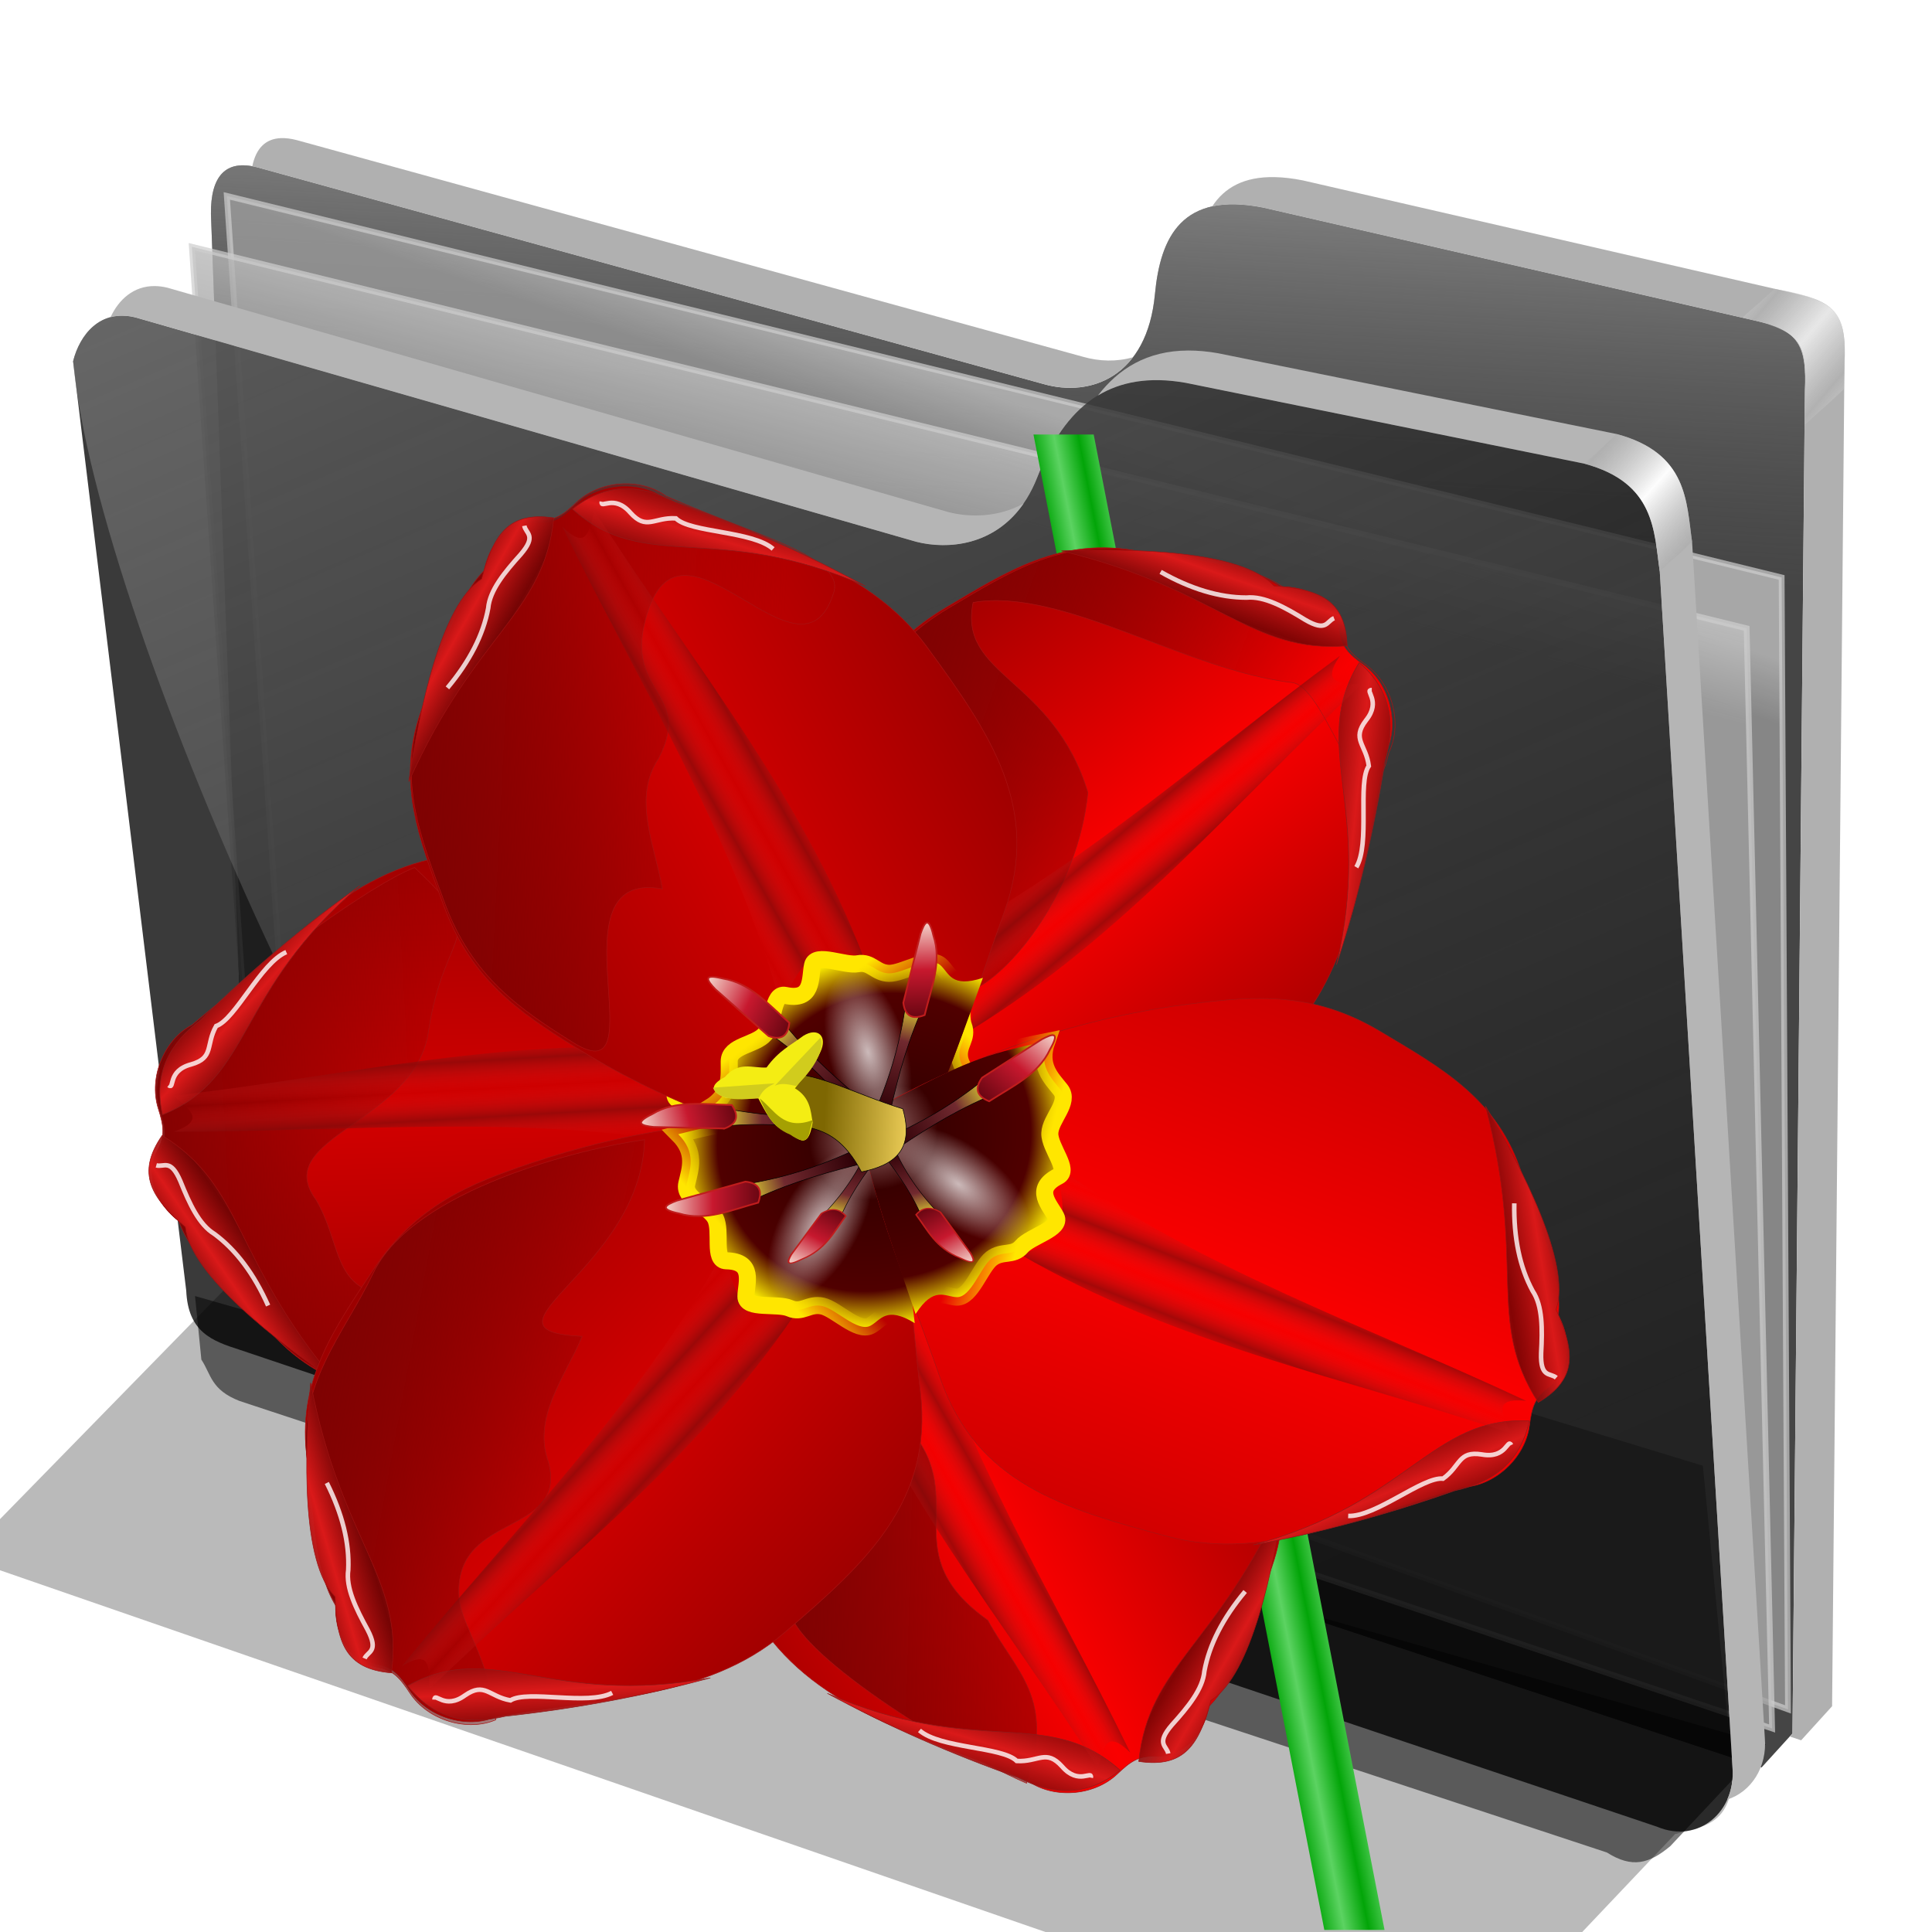 <?xml version="1.0" encoding="UTF-8" standalone="no"?>
<!-- Created with Inkscape (http://www.inkscape.org/) -->

<svg
   xmlns:dc="http://purl.org/dc/elements/1.1/"
   xmlns:cc="http://creativecommons.org/ns#"
   xmlns:rdf="http://www.w3.org/1999/02/22-rdf-syntax-ns#"
   xmlns:svg="http://www.w3.org/2000/svg"
   xmlns="http://www.w3.org/2000/svg"
   xmlns:xlink="http://www.w3.org/1999/xlink"
   xmlns:sodipodi="http://sodipodi.sourceforge.net/DTD/sodipodi-0.dtd"
   xmlns:inkscape="http://www.inkscape.org/namespaces/inkscape"
   id="svg2"
   inkscape:version="0.91 r13725"
   width="256"
   height="256"
   sodipodi:docname="folder-hobbies-gardening.svg"
   version="1.1">
  <defs
     id="defs6">
    <linearGradient
       id="linearGradient4421">
      <stop
         id="stop4423"
         stop-color="#02a508"
         stop-opacity="1" />
      <stop
         offset="1"
         id="stop4425"
         stop-color="#5cd362"
         stop-opacity="1" />
    </linearGradient>
    <linearGradient
       id="linearGradient4232">
      <stop
         id="stop4234"
         stop-color="#fa0000"
         stop-opacity="1" />
      <stop
         id="stop4236"
         offset="1"
         stop-color="#8c0000"
         stop-opacity="1" />
    </linearGradient>
    <linearGradient
       id="linearGradient4103">
      <stop
         id="stop4105"
         stop-color="#2e0006"
         stop-opacity="1" />
      <stop
         id="stop4111"
         offset="0.65"
         stop-color="#71292f"
         stop-opacity="1" />
      <stop
         offset="1"
         id="stop4107"
         stop-color="#e5e032"
         stop-opacity="1" />
    </linearGradient>
    <linearGradient
       id="linearGradient4091">
      <stop
         id="stop4093"
         stop-color="#f4d4cb"
         stop-opacity="1" />
      <stop
         id="stop4099"
         offset="0.5"
         stop-color="#c7182e"
         stop-opacity="1" />
      <stop
         offset="1"
         id="stop4095"
         stop-color="#690612"
         stop-opacity="1" />
    </linearGradient>
    <linearGradient
       id="linearGradient4064">
      <stop
         id="stop4066"
         stop-color="#7e6702"
         stop-opacity="1" />
      <stop
         offset="1"
         id="stop4068"
         stop-color="#e8c954"
         stop-opacity="1" />
    </linearGradient>
    <linearGradient
       id="linearGradient3847">
      <stop
         id="stop3849"
         stop-color="#ffffff"
         stop-opacity="0.729" />
      <stop
         offset="1"
         id="stop3851"
         stop-color="#ffffff"
         stop-opacity="0" />
    </linearGradient>
    <linearGradient
       inkscape:collect="always"
       id="linearGradient3837">
      <stop
         id="stop3839"
         stop-color="#7e0202"
         stop-opacity="1" />
      <stop
         offset="1"
         id="stop3841"
         stop-color="#7e0202"
         stop-opacity="0" />
    </linearGradient>
    <linearGradient
       inkscape:collect="always"
       id="linearGradient3827">
      <stop
         id="stop3829"
         stop-color="#ffe600"
         stop-opacity="1" />
      <stop
         offset="1"
         id="stop3831"
         stop-color="#ffe600"
         stop-opacity="0" />
    </linearGradient>
    <linearGradient
       id="linearGradient3813">
      <stop
         id="stop3815"
         stop-color="#a88080"
         stop-opacity="1" />
      <stop
         offset="0.323"
         id="stop3823"
         stop-color="#390000"
         stop-opacity="1" />
      <stop
         offset="0.794"
         id="stop3821"
         stop-color="#500000"
         stop-opacity="1" />
      <stop
         id="stop3817"
         offset="1"
         stop-color="#fff200"
         stop-opacity="1" />
    </linearGradient>
    <linearGradient
       id="linearGradient3803">
      <stop
         id="stop3805"
         stop-color="#d20000"
         stop-opacity="1" />
      <stop
         offset="1"
         id="stop3807"
         stop-color="#8c0000"
         stop-opacity="1" />
    </linearGradient>
    <linearGradient
       id="linearGradient3787">
      <stop
         id="stop3789"
         stop-color="#da1919"
         stop-opacity="1" />
      <stop
         offset="1"
         id="stop3791"
         stop-color="#700505"
         stop-opacity="0.837" />
    </linearGradient>
    <linearGradient
       id="linearGradient3761">
      <stop
         id="stop3763"
         stop-color="#ea1b1b"
         stop-opacity="0" />
      <stop
         offset="1"
         id="stop3765"
         stop-color="#860b0b"
         stop-opacity="0.721" />
    </linearGradient>
    <filter
       inkscape:collect="always"
       id="filter3771"
       color-interpolation-filters="sRGB">
      <feGaussianBlur
         inkscape:collect="always"
         stdDeviation="5.368"
         id="feGaussianBlur3773" />
    </filter>
    <radialGradient
       inkscape:collect="always"
       xlink:href="#linearGradient3847"
       id="radialGradient4024"
       gradientUnits="userSpaceOnUse"
       gradientTransform="matrix(1,0,0,1.556,0,-621.945)"
       cx="1297.02"
       cy="1119.5"
       fx="1297.02"
       fy="1119.5"
       r="58.659" />
    <linearGradient
       inkscape:collect="always"
       xlink:href="#linearGradient4064"
       id="linearGradient4087"
       gradientUnits="userSpaceOnUse"
       x1="-711.82"
       y1="1333.81"
       x2="-568.08"
       y2="1342.28" />
    <linearGradient
       inkscape:collect="always"
       xlink:href="#linearGradient4103"
       id="linearGradient4204"
       gradientUnits="userSpaceOnUse"
       x1="-669.94"
       y1="1433.8"
       x2="-862.6"
       y2="1491.5" />
    <linearGradient
       inkscape:collect="always"
       xlink:href="#linearGradient4091"
       id="linearGradient4206"
       gradientUnits="userSpaceOnUse"
       x1="-1003.34"
       y1="1502.25"
       x2="-836.83"
       y2="1502.25" />
    <linearGradient
       inkscape:collect="always"
       xlink:href="#linearGradient3803"
       id="linearGradient4327"
       gradientUnits="userSpaceOnUse"
       spreadMethod="reflect"
       x1="1087.78"
       y1="737.14"
       x2="1660.37"
       y2="434.06" />
    <linearGradient
       inkscape:collect="always"
       xlink:href="#linearGradient3837"
       id="linearGradient4329"
       gradientUnits="userSpaceOnUse"
       gradientTransform="translate(1.629,-4.888)"
       x1="836.56"
       y1="92.27"
       x2="1157.41"
       y2="664.63" />
    <linearGradient
       inkscape:collect="always"
       xlink:href="#linearGradient3787"
       id="linearGradient4331"
       gradientUnits="userSpaceOnUse"
       spreadMethod="reflect"
       x1="970.64"
       y1="201.32"
       x2="991.19"
       y2="131.26" />
    <linearGradient
       inkscape:collect="always"
       xlink:href="#linearGradient3787"
       id="linearGradient4333"
       gradientUnits="userSpaceOnUse"
       spreadMethod="reflect"
       x1="620.8"
       y1="353.99"
       x2="678.06"
       y2="386.58" />
    <linearGradient
       inkscape:collect="always"
       xlink:href="#linearGradient3761"
       id="linearGradient4335"
       gradientUnits="userSpaceOnUse"
       spreadMethod="reflect"
       x1="1094.47"
       y1="669.78"
       x2="1137.84"
       y2="645.34" />
    <radialGradient
       inkscape:collect="always"
       xlink:href="#linearGradient3813"
       id="radialGradient4337"
       gradientUnits="userSpaceOnUse"
       gradientTransform="matrix(1.137,-0.785,0.826,1.196,-1306.518,757.9)"
       spreadMethod="reflect"
       cx="1374.42"
       cy="1353.75"
       fx="1374.42"
       fy="1353.75"
       r="240.84" />
    <linearGradient
       inkscape:collect="always"
       xlink:href="#linearGradient3827"
       id="linearGradient4339"
       gradientUnits="userSpaceOnUse"
       x1="1171.45"
       y1="1071.67"
       x2="1230.33"
       y2="1156.4" />
    <linearGradient
       inkscape:collect="always"
       xlink:href="#linearGradient4232"
       id="linearGradient4343"
       gradientUnits="userSpaceOnUse"
       spreadMethod="reflect"
       x1="1087.78"
       y1="737.14"
       x2="1660.37"
       y2="434.06" />
    <linearGradient
       inkscape:collect="always"
       xlink:href="#linearGradient3837"
       id="linearGradient4345"
       gradientUnits="userSpaceOnUse"
       gradientTransform="translate(1.629,-4.888)"
       x1="622.94"
       y1="980.79"
       x2="1009.35"
       y2="308.64" />
    <linearGradient
       inkscape:collect="always"
       xlink:href="#linearGradient3837"
       id="linearGradient4361"
       gradientUnits="userSpaceOnUse"
       gradientTransform="translate(1.629,-4.888)"
       x1="514.22"
       y1="632.04"
       x2="1157.41"
       y2="664.63" />
    <linearGradient
       inkscape:collect="always"
       xlink:href="#linearGradient3837"
       id="linearGradient4377"
       gradientUnits="userSpaceOnUse"
       gradientTransform="translate(1.629,-4.888)"
       x1="1397.56"
       y1="402.04"
       x2="494.07"
       y2="377.96" />
    <linearGradient
       inkscape:collect="always"
       xlink:href="#linearGradient4232"
       id="linearGradient4407"
       gradientUnits="userSpaceOnUse"
       spreadMethod="reflect"
       x1="1087.78"
       y1="737.14"
       x2="2166.79"
       y2="114.65" />
    <linearGradient
       inkscape:collect="always"
       xlink:href="#linearGradient4421"
       id="linearGradient4427"
       x1="130.81"
       y1="130.81"
       x2="125.18"
       y2="130.81"
       gradientUnits="userSpaceOnUse"
       spreadMethod="reflect"
       gradientTransform="matrix(0.723,0,0,1.019,67.943,-2.11)" />
    <linearGradient
       inkscape:collect="always"
       id="linearGradient4167">
      <stop
         id="stop4169"
         stop-color="#adadad"
         stop-opacity="0.624" />
      <stop
         offset="1"
         id="stop4171"
         stop-color="#ffffff"
         stop-opacity="0.973" />
    </linearGradient>
    <linearGradient
       id="linearGradient4223"
       inkscape:collect="always">
      <stop
         id="stop4225"
         stop-color="#bebebe"
         stop-opacity="0.803" />
      <stop
         id="stop4227"
         offset="1"
         stop-color="#9f9f9f"
         stop-opacity="0.732" />
    </linearGradient>
    <linearGradient
       id="linearGradient4211"
       inkscape:collect="always">
      <stop
         id="stop4213"
         stop-color="#9f9f9f"
         stop-opacity="0.634" />
      <stop
         id="stop4215"
         offset="1"
         stop-color="#696969"
         stop-opacity="0" />
    </linearGradient>
    <linearGradient
       id="linearGradient4171"
       inkscape:collect="always">
      <stop
         id="stop4173"
         stop-color="#b2b2b2"
         stop-opacity="0.624" />
      <stop
         id="stop4175"
         offset="1"
         stop-color="#ffffff"
         stop-opacity="0.698" />
    </linearGradient>
    <linearGradient
       id="linearGradient4142"
       inkscape:collect="always">
      <stop
         id="stop4144"
         stop-color="#909090"
         stop-opacity="0.519" />
      <stop
         id="stop4146"
         offset="1"
         stop-color="#696969"
         stop-opacity="0" />
    </linearGradient>
    <linearGradient
       gradientUnits="userSpaceOnUse"
       y2="324.36"
       x2="278.75"
       y1="63.25"
       x1="165.74"
       id="linearGradient4148"
       xlink:href="#linearGradient4142"
       inkscape:collect="always" />
    <filter
       height="1.1"
       y="-0.05"
       width="1.056"
       x="-0.028"
       id="filter4160"
       inkscape:collect="always"
       color-interpolation-filters="sRGB">
      <feGaussianBlur
         id="feGaussianBlur4162"
         stdDeviation="3.563"
         inkscape:collect="always" />
    </filter>
    <linearGradient
       spreadMethod="reflect"
       gradientUnits="userSpaceOnUse"
       y2="114.16"
       x2="387.93"
       y1="106.85"
       x1="379.78"
       id="linearGradient4177"
       xlink:href="#linearGradient4167"
       inkscape:collect="always" />
    <linearGradient
       gradientTransform="translate(26.809,-26.383)"
       y2="114.16"
       x2="387.93"
       y1="108.46"
       x1="381.27"
       spreadMethod="reflect"
       gradientUnits="userSpaceOnUse"
       id="linearGradient4207"
       xlink:href="#linearGradient4171"
       inkscape:collect="always" />
    <linearGradient
       gradientUnits="userSpaceOnUse"
       y2="125.1"
       x2="281.1"
       y1="61.711"
       x1="284.7"
       id="linearGradient4217"
       xlink:href="#linearGradient4211"
       inkscape:collect="always" />
    <linearGradient
       gradientUnits="userSpaceOnUse"
       y2="103.09"
       x2="255.7"
       y1="93.26"
       x1="259.02"
       id="linearGradient4229"
       xlink:href="#linearGradient4223"
       inkscape:collect="always" />
    <linearGradient
       gradientUnits="userSpaceOnUse"
       y2="117.29"
       x2="258.99"
       y1="102.54"
       x1="262.84"
       id="linearGradient4237"
       xlink:href="#linearGradient4223"
       inkscape:collect="always" />
    <filter
       height="1.136"
       y="-0.068"
       width="1.049"
       x="-0.024"
       id="filter4257"
       inkscape:collect="always"
       color-interpolation-filters="sRGB">
      <feGaussianBlur
         id="feGaussianBlur4259"
         stdDeviation="2.754"
         inkscape:collect="always" />
    </filter>
    <linearGradient
       inkscape:collect="always"
       xlink:href="#linearGradient3803"
       id="linearGradient4323"
       gradientUnits="userSpaceOnUse"
       spreadMethod="reflect"
       x1="1087.78"
       y1="737.14"
       x2="1660.37"
       y2="434.06" />
    <linearGradient
       inkscape:collect="always"
       xlink:href="#linearGradient3787"
       id="linearGradient4325"
       gradientUnits="userSpaceOnUse"
       spreadMethod="reflect"
       x1="970.64"
       y1="201.32"
       x2="991.19"
       y2="131.26" />
    <linearGradient
       inkscape:collect="always"
       xlink:href="#linearGradient3787"
       id="linearGradient4328"
       gradientUnits="userSpaceOnUse"
       spreadMethod="reflect"
       x1="620.8"
       y1="353.99"
       x2="678.06"
       y2="386.58" />
    <linearGradient
       inkscape:collect="always"
       xlink:href="#linearGradient3761"
       id="linearGradient4330"
       gradientUnits="userSpaceOnUse"
       spreadMethod="reflect"
       x1="1094.47"
       y1="669.78"
       x2="1137.84"
       y2="645.34" />
    <radialGradient
       inkscape:collect="always"
       xlink:href="#linearGradient3813"
       id="radialGradient4332"
       gradientUnits="userSpaceOnUse"
       gradientTransform="matrix(1.137,-0.785,0.826,1.196,-1306.518,757.9)"
       spreadMethod="reflect"
       cx="1374.42"
       cy="1353.75"
       fx="1374.42"
       fy="1353.75"
       r="240.84" />
    <linearGradient
       inkscape:collect="always"
       xlink:href="#linearGradient3827"
       id="linearGradient4334"
       gradientUnits="userSpaceOnUse"
       x1="1171.45"
       y1="1071.67"
       x2="1230.33"
       y2="1156.4" />
    <radialGradient
       inkscape:collect="always"
       xlink:href="#linearGradient3847"
       id="radialGradient4336"
       gradientUnits="userSpaceOnUse"
       gradientTransform="matrix(1,0,0,1.556,0,-621.945)"
       cx="1297.02"
       cy="1119.5"
       fx="1297.02"
       fy="1119.5"
       r="58.659" />
    <linearGradient
       inkscape:collect="always"
       xlink:href="#linearGradient4232"
       id="linearGradient4338"
       gradientUnits="userSpaceOnUse"
       spreadMethod="reflect"
       x1="1087.78"
       y1="737.14"
       x2="1660.37"
       y2="434.06" />
    <linearGradient
       inkscape:collect="always"
       xlink:href="#linearGradient3787"
       id="linearGradient4340"
       gradientUnits="userSpaceOnUse"
       spreadMethod="reflect"
       x1="970.64"
       y1="201.32"
       x2="991.19"
       y2="131.26" />
    <linearGradient
       inkscape:collect="always"
       xlink:href="#linearGradient3787"
       id="linearGradient4342"
       gradientUnits="userSpaceOnUse"
       spreadMethod="reflect"
       x1="620.8"
       y1="353.99"
       x2="678.06"
       y2="386.58" />
    <linearGradient
       inkscape:collect="always"
       xlink:href="#linearGradient3761"
       id="linearGradient4344"
       gradientUnits="userSpaceOnUse"
       spreadMethod="reflect"
       x1="1094.47"
       y1="669.78"
       x2="1137.84"
       y2="645.34" />
    <radialGradient
       inkscape:collect="always"
       xlink:href="#linearGradient3813"
       id="radialGradient4346"
       gradientUnits="userSpaceOnUse"
       gradientTransform="matrix(1.137,-0.785,0.826,1.196,-1306.518,757.9)"
       spreadMethod="reflect"
       cx="1374.42"
       cy="1353.75"
       fx="1374.42"
       fy="1353.75"
       r="240.84" />
    <linearGradient
       inkscape:collect="always"
       xlink:href="#linearGradient3827"
       id="linearGradient4348"
       gradientUnits="userSpaceOnUse"
       x1="1171.45"
       y1="1071.67"
       x2="1230.33"
       y2="1156.4" />
    <radialGradient
       inkscape:collect="always"
       xlink:href="#linearGradient3847"
       id="radialGradient4350"
       gradientUnits="userSpaceOnUse"
       gradientTransform="matrix(1,0,0,1.556,0,-621.945)"
       cx="1297.02"
       cy="1119.5"
       fx="1297.02"
       fy="1119.5"
       r="58.659" />
    <linearGradient
       inkscape:collect="always"
       xlink:href="#linearGradient3803"
       id="linearGradient4352"
       gradientUnits="userSpaceOnUse"
       spreadMethod="reflect"
       x1="1087.78"
       y1="737.14"
       x2="1660.37"
       y2="434.06" />
    <linearGradient
       inkscape:collect="always"
       xlink:href="#linearGradient3837"
       id="linearGradient4354"
       gradientUnits="userSpaceOnUse"
       gradientTransform="translate(1.629,-4.888)"
       x1="514.22"
       y1="632.04"
       x2="1157.41"
       y2="664.63" />
    <linearGradient
       inkscape:collect="always"
       xlink:href="#linearGradient3787"
       id="linearGradient4356"
       gradientUnits="userSpaceOnUse"
       spreadMethod="reflect"
       x1="970.64"
       y1="201.32"
       x2="991.19"
       y2="131.26" />
    <linearGradient
       inkscape:collect="always"
       xlink:href="#linearGradient3787"
       id="linearGradient4358"
       gradientUnits="userSpaceOnUse"
       spreadMethod="reflect"
       x1="620.8"
       y1="353.99"
       x2="678.06"
       y2="386.58" />
    <linearGradient
       inkscape:collect="always"
       xlink:href="#linearGradient3761"
       id="linearGradient4360"
       gradientUnits="userSpaceOnUse"
       spreadMethod="reflect"
       x1="1094.47"
       y1="669.78"
       x2="1137.84"
       y2="645.34" />
    <radialGradient
       inkscape:collect="always"
       xlink:href="#linearGradient3813"
       id="radialGradient4362"
       gradientUnits="userSpaceOnUse"
       gradientTransform="matrix(1.137,-0.785,0.826,1.196,-1306.518,757.9)"
       spreadMethod="reflect"
       cx="1374.42"
       cy="1353.75"
       fx="1374.42"
       fy="1353.75"
       r="240.84" />
    <linearGradient
       inkscape:collect="always"
       xlink:href="#linearGradient3827"
       id="linearGradient4364"
       gradientUnits="userSpaceOnUse"
       x1="1171.45"
       y1="1071.67"
       x2="1230.33"
       y2="1156.4" />
    <radialGradient
       inkscape:collect="always"
       xlink:href="#linearGradient3847"
       id="radialGradient4366"
       gradientUnits="userSpaceOnUse"
       gradientTransform="matrix(1,0,0,1.556,0,-621.945)"
       cx="1297.02"
       cy="1119.5"
       fx="1297.02"
       fy="1119.5"
       r="58.659" />
    <linearGradient
       inkscape:collect="always"
       xlink:href="#linearGradient3787"
       id="linearGradient4368"
       gradientUnits="userSpaceOnUse"
       spreadMethod="reflect"
       x1="970.64"
       y1="201.32"
       x2="991.19"
       y2="131.26" />
    <linearGradient
       inkscape:collect="always"
       xlink:href="#linearGradient3787"
       id="linearGradient4370"
       gradientUnits="userSpaceOnUse"
       spreadMethod="reflect"
       x1="620.8"
       y1="353.99"
       x2="678.06"
       y2="386.58" />
    <linearGradient
       inkscape:collect="always"
       xlink:href="#linearGradient3761"
       id="linearGradient4372"
       gradientUnits="userSpaceOnUse"
       spreadMethod="reflect"
       x1="1094.47"
       y1="669.78"
       x2="1137.84"
       y2="645.34" />
    <radialGradient
       inkscape:collect="always"
       xlink:href="#linearGradient3813"
       id="radialGradient4374"
       gradientUnits="userSpaceOnUse"
       gradientTransform="matrix(1.137,-0.785,0.826,1.196,-1306.518,757.9)"
       spreadMethod="reflect"
       cx="1374.42"
       cy="1353.75"
       fx="1374.42"
       fy="1353.75"
       r="240.84" />
    <linearGradient
       inkscape:collect="always"
       xlink:href="#linearGradient3827"
       id="linearGradient4376"
       gradientUnits="userSpaceOnUse"
       x1="1171.45"
       y1="1071.67"
       x2="1230.33"
       y2="1156.4" />
    <radialGradient
       inkscape:collect="always"
       xlink:href="#linearGradient3847"
       id="radialGradient4378"
       gradientUnits="userSpaceOnUse"
       gradientTransform="matrix(1,0,0,1.556,0,-621.945)"
       cx="1297.02"
       cy="1119.5"
       fx="1297.02"
       fy="1119.5"
       r="58.659" />
    <linearGradient
       inkscape:collect="always"
       xlink:href="#linearGradient3787"
       id="linearGradient4380"
       gradientUnits="userSpaceOnUse"
       spreadMethod="reflect"
       x1="970.64"
       y1="201.32"
       x2="991.19"
       y2="131.26" />
    <linearGradient
       inkscape:collect="always"
       xlink:href="#linearGradient3787"
       id="linearGradient4382"
       gradientUnits="userSpaceOnUse"
       spreadMethod="reflect"
       x1="620.8"
       y1="353.99"
       x2="678.06"
       y2="386.58" />
    <linearGradient
       inkscape:collect="always"
       xlink:href="#linearGradient3761"
       id="linearGradient4384"
       gradientUnits="userSpaceOnUse"
       spreadMethod="reflect"
       x1="1094.47"
       y1="669.78"
       x2="1137.84"
       y2="645.34" />
    <radialGradient
       inkscape:collect="always"
       xlink:href="#linearGradient3813"
       id="radialGradient4386"
       gradientUnits="userSpaceOnUse"
       gradientTransform="matrix(1.137,-0.785,0.826,1.196,-1306.518,757.9)"
       spreadMethod="reflect"
       cx="1374.42"
       cy="1353.75"
       fx="1374.42"
       fy="1353.75"
       r="240.84" />
    <linearGradient
       inkscape:collect="always"
       xlink:href="#linearGradient3827"
       id="linearGradient4388"
       gradientUnits="userSpaceOnUse"
       x1="1171.45"
       y1="1071.67"
       x2="1230.33"
       y2="1156.4" />
    <radialGradient
       inkscape:collect="always"
       xlink:href="#linearGradient3847"
       id="radialGradient4390"
       gradientUnits="userSpaceOnUse"
       gradientTransform="matrix(1,0,0,1.556,0,-621.945)"
       cx="1297.02"
       cy="1119.5"
       fx="1297.02"
       fy="1119.5"
       r="58.659" />
    <linearGradient
       inkscape:collect="always"
       xlink:href="#linearGradient4103"
       id="linearGradient4392"
       gradientUnits="userSpaceOnUse"
       x1="-669.94"
       y1="1433.8"
       x2="-862.6"
       y2="1491.5" />
    <linearGradient
       inkscape:collect="always"
       xlink:href="#linearGradient4091"
       id="linearGradient4394"
       gradientUnits="userSpaceOnUse"
       x1="-1003.34"
       y1="1502.25"
       x2="-836.83"
       y2="1502.25" />
    <linearGradient
       inkscape:collect="always"
       xlink:href="#linearGradient4103"
       id="linearGradient4396"
       gradientUnits="userSpaceOnUse"
       x1="-669.94"
       y1="1433.8"
       x2="-862.6"
       y2="1491.5" />
    <linearGradient
       inkscape:collect="always"
       xlink:href="#linearGradient4091"
       id="linearGradient4398"
       gradientUnits="userSpaceOnUse"
       x1="-1003.34"
       y1="1502.25"
       x2="-836.83"
       y2="1502.25" />
    <linearGradient
       inkscape:collect="always"
       xlink:href="#linearGradient4103"
       id="linearGradient4400"
       gradientUnits="userSpaceOnUse"
       x1="-669.94"
       y1="1433.8"
       x2="-862.6"
       y2="1491.5" />
    <linearGradient
       inkscape:collect="always"
       xlink:href="#linearGradient4091"
       id="linearGradient4402"
       gradientUnits="userSpaceOnUse"
       x1="-1003.34"
       y1="1502.25"
       x2="-836.83"
       y2="1502.25" />
    <linearGradient
       inkscape:collect="always"
       xlink:href="#linearGradient4103"
       id="linearGradient4404"
       gradientUnits="userSpaceOnUse"
       x1="-669.94"
       y1="1433.8"
       x2="-862.6"
       y2="1491.5" />
    <linearGradient
       inkscape:collect="always"
       xlink:href="#linearGradient4091"
       id="linearGradient4406"
       gradientUnits="userSpaceOnUse"
       x1="-1003.34"
       y1="1502.25"
       x2="-836.83"
       y2="1502.25" />
    <linearGradient
       inkscape:collect="always"
       xlink:href="#linearGradient4103"
       id="linearGradient4408"
       gradientUnits="userSpaceOnUse"
       x1="-669.94"
       y1="1433.8"
       x2="-862.6"
       y2="1491.5" />
    <linearGradient
       inkscape:collect="always"
       xlink:href="#linearGradient4091"
       id="linearGradient4410"
       gradientUnits="userSpaceOnUse"
       x1="-1003.34"
       y1="1502.25"
       x2="-836.83"
       y2="1502.25" />
    <linearGradient
       inkscape:collect="always"
       xlink:href="#linearGradient4103"
       id="linearGradient4412"
       gradientUnits="userSpaceOnUse"
       x1="-669.94"
       y1="1433.8"
       x2="-862.6"
       y2="1491.5" />
    <linearGradient
       inkscape:collect="always"
       xlink:href="#linearGradient4091"
       id="linearGradient4414"
       gradientUnits="userSpaceOnUse"
       x1="-1003.34"
       y1="1502.25"
       x2="-836.83"
       y2="1502.25" />
  </defs>
  <sodipodi:namedview
     pagecolor="#ffffff"
     bordercolor="#666666"
     borderopacity="1"
     objecttolerance="10"
     gridtolerance="10"
     guidetolerance="10"
     inkscape:pageopacity="0"
     inkscape:pageshadow="2"
     inkscape:window-width="1920"
     inkscape:window-height="1056"
     id="namedview4"
     showgrid="false"
     inkscape:zoom="3.3984375"
     inkscape:cx="128"
     inkscape:cy="128"
     inkscape:window-x="0"
     inkscape:window-y="0"
     inkscape:window-maximized="1"
     inkscape:current-layer="svg2" />
  <g
     transform="matrix(0.771,0,0,0.771,-79.908,-23.587)"
     id="g4261">
    <path
       d="m 137.158,253.333 1.093,10.929 c 1.695,2.564 1.625,5.182 6.557,7.104 l 234.99,77.596 c 4.362,2.76 7.274,1.936 10.911,-1.093 l 16.393,-17.486 z"
       id="path4239"
       inkscape:connector-curvature="0"
       sodipodi:nodetypes="ccccccc"
       stroke-opacity="1"
       fill="#000000"
       filter="url(#filter4257)"
       fill-rule="evenodd"
       stroke="none"
       stroke-linejoin="miter"
       fill-opacity="0.514"
       stroke-linecap="butt"
       stroke-width="1" />
    <path
       d="M 146.277,241.277 139.894,67.34 c -0.054,-6.438 2.499,-9.417 7.979,-7.979 l 135.106,37.234 c 8.126,2.326 17.809,-1.267 19.149,-15.426 0.936,-9.894 4.671,-17.67 18.617,-14.894 l 85.638,19.681 c 6.411,1.511 7.818,4.448 7.447,11.702 l -2.128,230.851 -5.319,5.851 -254.867,-84.342 z"
       id="path4198"
       inkscape:connector-curvature="0"
       sodipodi:nodetypes="ccccsccccccc"
       stroke-opacity="1"
       fill="#000000"
       fill-rule="evenodd"
       stroke="none"
       stroke-linejoin="miter"
       fill-opacity="0.73"
       stroke-linecap="butt"
       stroke-width="1" />
    <path
       sodipodi:nodetypes="ccccsccccccc"
       inkscape:connector-curvature="0"
       id="path4209"
       d="M 146.277,241.277 139.894,67.34 c -0.054,-6.438 2.499,-9.417 7.979,-7.979 l 135.106,37.234 c 8.126,2.326 17.809,-1.267 19.149,-15.426 0.936,-9.894 4.671,-17.67 18.617,-14.894 l 85.638,19.681 c 6.411,1.511 7.818,4.448 7.447,11.702 l -2.128,230.851 -5.319,5.851 -254.867,-84.342 z"
       stroke-opacity="1"
       fill="url(#linearGradient4217)"
       fill-rule="evenodd"
       stroke="none"
       stroke-linejoin="miter"
       fill-opacity="1"
       stroke-linecap="butt"
       stroke-width="1" />
    <path
       inkscape:connector-curvature="0"
       id="path4221"
       d="m 142.623,64.262 267.213,65.574 1.093,194.536 -256.831,-92.896 z"
       sodipodi:nodetypes="ccccc"
       stroke-opacity="0.705"
       fill="url(#linearGradient4229)"
       fill-rule="evenodd"
       stroke="#cecece"
       stroke-linejoin="miter"
       fill-opacity="1"
       stroke-linecap="butt"
       stroke-width="1" />
    <path
       d="m 136.612,73.005 267.213,65.574 4.372,189.071 -260.109,-87.432 z"
       id="path4219"
       inkscape:connector-curvature="0"
       stroke-opacity="0.705"
       fill="url(#linearGradient4237)"
       fill-rule="evenodd"
       stroke="#cecece"
       stroke-linejoin="miter"
       fill-opacity="1"
       stroke-linecap="butt"
       stroke-width="1" />
    <path
       d="m 116.204,92.685 c 1.132,-4.541 4.635,-9.034 10.687,-7.545 L 261.111,123.704 c 6.481,1.636 16.363,0.332 20.833,-11.111 4.009,-10.262 10.874,-18.78 25.463,-16.204 l 68.519,13.889 c 12.253,3.29 11.967,11.681 12.963,18.519 l 12.5,205.556 c 0.65,7.443 -5.751,13.213 -12.963,10.185 L 144.907,262.593 c -4.922,-1.559 -8.94,-3.097 -9.259,-10.185 z"
       id="path4138"
       inkscape:connector-curvature="0"
       sodipodi:nodetypes="cccscccccccc"
       stroke-opacity="1"
       fill="#000000"
       fill-rule="evenodd"
       stroke="none"
       stroke-linejoin="miter"
       fill-opacity="0.77"
       stroke-linecap="butt"
       stroke-width="1" />
    <path
       sodipodi:nodetypes="cccsccccccc"
       inkscape:connector-curvature="0"
       id="path4140"
       d="m 116.204,92.685 c 1.132,-4.541 4.635,-9.034 10.687,-7.545 L 261.111,123.704 c 6.481,1.636 16.363,0.332 20.833,-11.111 4.009,-10.262 10.874,-18.78 25.463,-16.204 l 68.519,13.889 c 12.253,3.29 11.967,11.681 12.963,18.519 l 12.5,205.556 c 0.65,7.443 -5.751,13.213 -12.963,10.185 L 209.722,283.889 C 173.765,257.83 120.359,138.216 116.204,92.685 Z"
       stroke-opacity="1"
       fill="url(#linearGradient4148)"
       fill-rule="evenodd"
       stroke="none"
       stroke-linejoin="miter"
       fill-opacity="1"
       stroke-linecap="butt"
       stroke-width="1" />
    <path
       d="m 177.778,215.833 -80.556,82.407 255.556,88.426 38.75,-40.871 c 4.635,-1.302 9.968,-1.381 9.861,-10.981 L 396.296,282.5 Z"
       id="path4150"
       inkscape:connector-curvature="0"
       sodipodi:nodetypes="ccccccc"
       stroke-opacity="1"
       fill="#000000"
       filter="url(#filter4160)"
       fill-rule="evenodd"
       stroke="none"
       stroke-linejoin="miter"
       fill-opacity="0.273"
       stroke-linecap="butt"
       stroke-width="1" />
    <path
       inkscape:connector-curvature="0"
       d="m 130.297,79.758 c -3.737,-0.059 -6.271,2.374 -7.662,5.354 1.245,-0.331 2.659,-0.363 4.256,0.029 l 134.221,38.562 c 5.499,1.388 13.442,0.658 18.455,-6.582 -4.306,2.386 -9.166,2.433 -12.9,1.49 L 132.447,80.047 c -0.757,-0.186 -1.473,-0.278 -2.15,-0.289 z m 177.547,11.074 c -7.107,0.029 -11.993,3.152 -15.514,7.738 3.827,-2.318 8.719,-3.304 15.078,-2.182 l 68.518,13.889 c 12.253,3.29 11.967,11.682 12.963,18.52 l 12.5,205.555 c 0.175,2.008 -0.176,3.885 -0.904,5.51 4.096,-1.288 6.901,-5.556 6.461,-10.602 l -12.5,-205.557 c -0.996,-6.838 -0.71,-15.227 -12.963,-18.518 L 312.963,91.297 c -1.824,-0.322 -3.527,-0.471 -5.119,-0.465 z"
       id="path4164"
       stroke-opacity="1"
       fill="#b5b5b5"
       fill-rule="evenodd"
       stroke="none"
       stroke-linejoin="miter"
       fill-opacity="1"
       stroke-linecap="butt"
       stroke-width="1" />
    <path
       id="path4169"
       d="m 375.926,110.277 c 12.253,3.29 11.967,11.682 12.963,18.52 2.184,-2.058 3.134,-2.713 5.557,-5.094 -0.996,-6.838 -0.71,-15.227 -12.963,-18.518 -2.398,2.288 -2.992,2.799 -5.557,5.092 z"
       inkscape:connector-curvature="0"
       sodipodi:nodetypes="ccccc"
       stroke-opacity="1"
       fill="url(#linearGradient4177)"
       fill-rule="evenodd"
       stroke="none"
       stroke-linejoin="miter"
       fill-opacity="1"
       stroke-linecap="butt"
       stroke-width="1" />
    <path
       inkscape:connector-curvature="0"
       d="m 151.904,54.332 c -2.674,0.112 -4.278,1.802 -4.9,4.838 0.282,0.052 0.57,0.113 0.869,0.191 l 135.105,37.234 c 5.412,1.549 11.51,0.467 15.379,-4.605 -2.772,0.802 -5.762,0.728 -8.57,-0.076 L 154.682,54.682 c -1.027,-0.27 -1.954,-0.384 -2.777,-0.35 z m 170.883,6.701 c -5.399,-0.127 -8.737,1.853 -10.814,5.035 2.347,-0.519 5.228,-0.496 8.771,0.209 l 85.639,19.68 c 6.411,1.511 7.818,4.449 7.447,11.703 l -2.129,230.85 -0.475,0.521 1.965,0.65 5.318,-5.852 2.129,-230.852 c 0.371,-7.255 -1.036,-10.19 -7.447,-11.701 L 327.553,61.596 c -1.743,-0.347 -3.327,-0.529 -4.766,-0.562 z"
       id="path4200"
       stroke-opacity="1"
       fill="#b0b0b0"
       fill-rule="evenodd"
       stroke="none"
       stroke-linejoin="miter"
       fill-opacity="1"
       stroke-linecap="butt"
       stroke-width="1" />
    <path
       sodipodi:nodetypes="ccccc"
       inkscape:connector-curvature="0"
       d="m 403.124,85.141 c 12.402,2.867 10.717,4.984 10.703,18.468 2.184,-2.058 4.251,-3.752 6.674,-6.133 0.485,-12.137 1.005,-14.994 -11.898,-17.245 -2.398,2.288 -2.914,2.617 -5.479,4.91 z"
       id="path4205"
       stroke-opacity="1"
       fill="url(#linearGradient4207)"
       fill-rule="evenodd"
       stroke="none"
       stroke-linejoin="miter"
       fill-opacity="1"
       stroke-linecap="butt"
       stroke-width="1" />
  </g>
  <g
     id="g4429"
     transform="matrix(0.793,0,0,0.793,13.962,57.574)">
    <rect
       transform="matrix(1,0,0.191,0.982,0,0)"
       y="0"
       x="155.08"
       height="254.46"
       width="10.06"
       id="rect4419"
       style="fill:url(#linearGradient4427);fill-opacity:1;stroke:none" />
    <g
       transform="matrix(0.095,0,0,0.095,0.731,-3.953)"
       id="g4238">
      <g
         transform="matrix(0.439,-0.898,0.898,0.439,-413.677,1880.712)"
         id="g3882">
        <path
           d="m 738.13,197.246 c 29.006,1.608 44.368,-9.616 66.806,-30.959 42.751,-40.664 115.529,-43.18 158.054,-11.406 164.415,72.03 353.1,114.093 459.498,259.079 112.496,153.295 202.713,285.027 136.872,467.645 -54.998,152.543 -90.243,280.18 -153.166,402.468 l -76.583,34.218 C 1128.764,1281.349 953.144,1211.662 800.048,1116.242 706.133,1057.707 621.268,1000.062 573.558,870.199 531.338,755.279 486.28,647.939 537.71,518.243 c 35.591,-89.752 53.108,-179.887 105.913,-233.008 11.406,-61.918 57.566,-90.036 94.507,-87.989 z"
           id="path3884"
           inkscape:connector-curvature="0"
           sodipodi:nodetypes="sscssccssscs"
           style="fill:url(#linearGradient4323);fill-opacity:1;stroke:#a81212;stroke-width:1;stroke-linecap:butt;stroke-linejoin:miter;stroke-opacity:1" />
        <path
           sodipodi:nodetypes="ssccsccssscs"
           inkscape:connector-curvature="0"
           id="path3886"
           d="m 739.759,192.358 c 29.006,1.608 44.368,-9.616 66.806,-30.959 42.751,-40.664 115.529,-43.18 158.054,-11.406 164.415,72.03 356.652,172.059 421.101,230.214 -55.989,181.714 -64.269,90.325 -249.32,148.981 C 982.444,577.987 847.205,359.137 784.281,481.425 737.653,551.501 668.991,570.991 682.525,649.089 481.678,612.147 954.774,1206.774 801.677,1111.353 707.762,1052.819 622.897,995.173 575.187,865.31 532.967,750.391 487.909,643.051 539.34,513.354 c 35.591,-89.752 53.108,-179.887 105.913,-233.008 11.406,-61.918 57.566,-90.036 94.507,-87.989 z"
           style="fill:url(#linearGradient4329);fill-opacity:1;stroke:#a81212;stroke-width:1;stroke-linecap:butt;stroke-linejoin:miter;stroke-opacity:1" />
        <path
           d="M 800.048,172.805 C 927.478,287.529 1053.213,192.89 1314.946,308.047 1207.537,249.664 1095.382,200.775 979.285,159.769 919.539,129.748 859.793,124.845 800.048,172.805 Z"
           id="path3888"
           inkscape:connector-curvature="0"
           sodipodi:nodetypes="cccc"
           style="fill:url(#linearGradient4325);fill-opacity:1;stroke:#8f1a1a;stroke-width:1;stroke-linecap:butt;stroke-linejoin:miter;stroke-opacity:1" />
        <path
           sodipodi:nodetypes="cccc"
           inkscape:connector-curvature="0"
           id="path3890"
           d="M 767.177,188.308 C 749.724,358.882 628.845,391.05 512.129,652.091 529.76,529.993 568.358,340.707 640.231,295.694 660.522,219.878 685.878,175.986 767.177,188.308 Z"
           style="fill:url(#linearGradient4328);fill-opacity:1;stroke:#9d1111;stroke-width:1;stroke-linecap:butt;stroke-linejoin:miter;stroke-opacity:1" />
        <path
           d="m 715.318,202.134 c 2.541,13.891 22.487,16.904 -6.518,50.512 -28.405,31.502 -54.293,63.004 -57.03,94.507 -8.667,46.71 -32.611,93.42 -71.695,140.131"
           id="path3892"
           inkscape:connector-curvature="0"
           sodipodi:nodetypes="cccc"
           stroke-miterlimit="4"
           style="fill:none;stroke:#ffffff;stroke-width:8;stroke-linecap:butt;stroke-linejoin:miter;stroke-miterlimit:4;stroke-dasharray:none;stroke-opacity:0.797;filter:url(#filter3771)" />
        <path
           sodipodi:nodetypes="cccc"
           inkscape:connector-curvature="0"
           id="path3894"
           d="m 715.318,202.134 c 2.541,13.891 -21.507,-14.055 -50.512,19.553 -28.405,31.502 -41.257,7.604 -79.842,9.777 -25.194,25.29 -134.472,21.856 -171.09,53.771"
           transform="matrix(-1,0,0,1,1566.776,-42.365)"
           stroke-miterlimit="4"
           style="fill:none;stroke:#ffffff;stroke-width:8;stroke-linecap:butt;stroke-linejoin:miter;stroke-miterlimit:4;stroke-dasharray:none;stroke-opacity:0.797;filter:url(#filter3771)" />
        <path
           d="m 782.124,203.764 c 135.038,277.639 300.463,541.255 384.544,842.413 35.862,-78.221 66.584,-122.446 146.648,-81.471 C 1199.841,667.533 1003.322,434.241 839.154,176.063 c -10.089,27.075 -10.012,74.483 -57.03,27.7 z"
           id="path3896"
           inkscape:connector-curvature="0"
           sodipodi:nodetypes="ccccc"
           style="fill:url(#linearGradient4330);fill-opacity:1;stroke:none" />
        <path
           sodipodi:nodetypes="ccccsssssssc"
           inkscape:connector-curvature="0"
           id="path3898"
           d="m 1521.883,997.294 c -54.998,152.543 -78.837,216.632 -115.689,286.779 l -76.583,34.218 c -148.706,-30.424 -184.194,-38.192 -288.408,-92.877 38.547,-23.937 34.345,-54.174 34.475,-81.288 0.133,-27.863 46.281,-28.428 62.803,-47.744 16.522,-19.316 12.43,-73.277 35.816,-68.243 49.706,10.7 42.995,-30.504 48.022,-53.165 5.05,-22.766 56.798,1.863 79.866,-2.51 23.068,-4.374 30.546,16.488 54.766,16.914 24.22,0.427 70.818,-31.022 90.041,-14.445 15.61,13.461 18.38,40.981 74.89,22.361 z"
           stroke-miterlimit="4"
           style="fill:url(#radialGradient4332);fill-opacity:1;stroke:url(#linearGradient4334);stroke-width:30;stroke-miterlimit:4;stroke-dasharray:none;stroke-opacity:1" />
        <ellipse
           id="path3900"
           transform="matrix(1.213,-0.034,0.327,1.556,-619.783,-570.749)"
           cx="1297.02"
           cy="1119.5"
           rx="58.659"
           ry="91.25"
           stroke-miterlimit="4"
           style="fill:url(#radialGradient4336);fill-opacity:1;stroke:#ffe600;stroke-width:0;stroke-linecap:round;stroke-linejoin:round;stroke-miterlimit:4;stroke-dasharray:none;stroke-opacity:1" />
      </g>
      <g
         transform="matrix(0.181,0.984,-0.984,0.181,2222.874,-375.705)"
         id="g3918">
        <path
           d="m 738.13,197.246 c 29.006,1.608 44.368,-9.616 66.806,-30.959 42.751,-40.664 115.529,-43.18 158.054,-11.406 164.415,72.03 353.1,114.093 459.498,259.079 112.496,153.295 202.713,285.027 136.872,467.645 -54.998,152.543 -90.243,280.18 -153.166,402.468 l -76.583,34.218 C 1128.764,1281.349 953.144,1211.662 800.048,1116.242 706.133,1057.707 621.268,1000.062 573.558,870.199 531.338,755.279 486.28,647.939 537.71,518.243 c 35.591,-89.752 53.108,-179.887 105.913,-233.008 11.406,-61.918 57.566,-90.036 94.507,-87.989 z"
           id="path3920"
           inkscape:connector-curvature="0"
           sodipodi:nodetypes="sscssccssscs"
           style="fill:url(#linearGradient4338);fill-opacity:1;stroke:#a81212;stroke-width:1;stroke-linecap:butt;stroke-linejoin:miter;stroke-opacity:1" />
        <path
           sodipodi:nodetypes="sscscccssscs"
           inkscape:connector-curvature="0"
           id="path3922"
           d="m 739.759,192.358 c 29.006,1.608 44.368,-9.616 66.806,-30.959 42.751,-40.664 115.529,-43.18 158.054,-11.406 C 1129.035,222.023 832.342,233.116 813.275,295 757.286,476.714 575.016,663.345 573.28,821.226 696.481,870.972 726.956,707.089 938.321,683.244 1105.803,731.689 1232.046,876.645 1245.581,954.743 1044.733,917.801 954.774,1206.774 801.677,1111.353 707.762,1052.819 622.897,995.173 575.187,865.31 532.967,750.391 487.909,643.051 539.34,513.354 c 35.591,-89.752 53.108,-179.887 105.913,-233.008 11.406,-61.918 57.566,-90.036 94.507,-87.989 z"
           style="fill:url(#linearGradient4345);fill-opacity:1;stroke:#a81212;stroke-width:1;stroke-linecap:butt;stroke-linejoin:miter;stroke-opacity:1" />
        <path
           d="M 800.048,172.805 C 927.478,287.529 1053.213,192.89 1314.946,308.047 1207.537,249.664 1095.382,200.775 979.285,159.769 919.539,129.748 859.793,124.845 800.048,172.805 Z"
           id="path3924"
           inkscape:connector-curvature="0"
           sodipodi:nodetypes="cccc"
           style="fill:url(#linearGradient4340);fill-opacity:1;stroke:#8f1a1a;stroke-width:1;stroke-linecap:butt;stroke-linejoin:miter;stroke-opacity:1" />
        <path
           sodipodi:nodetypes="cccc"
           inkscape:connector-curvature="0"
           id="path3926"
           d="M 767.177,188.308 C 749.724,358.882 628.845,391.05 512.129,652.091 529.76,529.993 568.358,340.707 640.231,295.694 660.522,219.878 685.878,175.986 767.177,188.308 Z"
           style="fill:url(#linearGradient4342);fill-opacity:1;stroke:#9d1111;stroke-width:1;stroke-linecap:butt;stroke-linejoin:miter;stroke-opacity:1" />
        <path
           d="m 715.318,202.134 c 2.541,13.891 22.487,16.904 -6.518,50.512 -28.405,31.502 -54.293,63.004 -57.03,94.507 -8.667,46.71 -32.611,93.42 -71.695,140.131"
           id="path3928"
           inkscape:connector-curvature="0"
           sodipodi:nodetypes="cccc"
           stroke-miterlimit="4"
           style="fill:none;stroke:#ffffff;stroke-width:8;stroke-linecap:butt;stroke-linejoin:miter;stroke-miterlimit:4;stroke-dasharray:none;stroke-opacity:0.797;filter:url(#filter3771)" />
        <path
           sodipodi:nodetypes="cccc"
           inkscape:connector-curvature="0"
           id="path3930"
           d="m 715.318,202.134 c 2.541,13.891 -21.507,-14.055 -50.512,19.553 -28.405,31.502 -41.257,7.604 -79.842,9.777 -25.194,25.29 -134.472,21.856 -171.09,53.771"
           transform="matrix(-1,0,0,1,1566.776,-42.365)"
           stroke-miterlimit="4"
           style="fill:none;stroke:#ffffff;stroke-width:8;stroke-linecap:butt;stroke-linejoin:miter;stroke-miterlimit:4;stroke-dasharray:none;stroke-opacity:0.797;filter:url(#filter3771)" />
        <path
           d="m 782.124,203.764 c 135.038,277.639 300.463,541.255 384.544,842.413 35.862,-78.221 66.584,-122.446 146.648,-81.471 C 1199.841,667.533 1003.322,434.241 839.154,176.063 c -10.089,27.075 -10.012,74.483 -57.03,27.7 z"
           id="path3932"
           inkscape:connector-curvature="0"
           sodipodi:nodetypes="ccccc"
           style="fill:url(#linearGradient4344);fill-opacity:1;stroke:none" />
        <path
           sodipodi:nodetypes="ccccsssssssc"
           inkscape:connector-curvature="0"
           id="path3934"
           d="m 1521.883,997.294 c -54.998,152.543 -78.837,216.632 -115.689,286.779 l -76.583,34.218 c -148.706,-30.424 -184.194,-38.192 -288.408,-92.877 38.547,-23.937 34.345,-54.174 34.475,-81.288 0.133,-27.863 46.281,-28.428 62.803,-47.744 16.522,-19.316 12.43,-73.277 35.816,-68.243 49.706,10.7 42.995,-30.504 48.022,-53.165 5.05,-22.766 56.798,1.863 79.866,-2.51 23.068,-4.374 30.546,16.488 54.766,16.914 24.22,0.427 70.818,-31.022 90.041,-14.445 15.61,13.461 18.38,40.981 74.89,22.361 z"
           stroke-miterlimit="4"
           style="fill:url(#radialGradient4346);fill-opacity:1;stroke:url(#linearGradient4348);stroke-width:30;stroke-miterlimit:4;stroke-dasharray:none;stroke-opacity:1" />
        <ellipse
           id="path3936"
           transform="matrix(1.213,-0.034,0.327,1.556,-619.783,-570.749)"
           cx="1297.02"
           cy="1119.5"
           rx="58.659"
           ry="91.25"
           stroke-miterlimit="4"
           style="fill:url(#radialGradient4350);fill-opacity:1;stroke:#ffe600;stroke-width:0;stroke-linecap:round;stroke-linejoin:round;stroke-miterlimit:4;stroke-dasharray:none;stroke-opacity:1" />
      </g>
      <g
         id="g3855"
         transform="translate(13.889,0)">
        <path
           sodipodi:nodetypes="sscssccssscs"
           inkscape:connector-curvature="0"
           id="path3755"
           d="m 738.13,197.246 c 29.006,1.608 44.368,-9.616 66.806,-30.959 42.751,-40.664 115.529,-43.18 158.054,-11.406 164.415,72.03 353.1,114.093 459.498,259.079 112.496,153.295 202.713,285.027 136.872,467.645 -54.998,152.543 -90.243,280.18 -153.166,402.468 l -76.583,34.218 C 1128.764,1281.349 953.144,1211.662 800.048,1116.242 706.133,1057.707 621.268,1000.062 573.558,870.199 531.338,755.279 486.28,647.939 537.71,518.243 c 35.591,-89.752 53.108,-179.887 105.913,-233.008 11.406,-61.918 57.566,-90.036 94.507,-87.989 z"
           style="fill:url(#linearGradient4352);fill-opacity:1;stroke:#a81212;stroke-width:1;stroke-linecap:butt;stroke-linejoin:miter;stroke-opacity:1" />
        <path
           d="m 739.759,192.358 c 29.006,1.608 44.368,-9.616 66.806,-30.959 42.751,-40.664 115.529,-43.18 158.054,-11.406 164.415,72.03 313.993,107.576 294.926,169.46 -55.989,181.714 -258.415,-156.547 -324.256,26.071 -54.998,152.543 79.217,143.308 16.294,265.596 -46.628,70.076 -7.017,151.651 6.518,229.749 -200.847,-36.942 -3.328,365.905 -156.425,270.485 C 707.762,1052.819 622.897,995.173 575.187,865.31 532.967,750.391 487.909,643.051 539.34,513.354 c 35.591,-89.752 53.108,-179.887 105.913,-233.008 11.406,-61.918 57.566,-90.036 94.507,-87.989 z"
           id="path3835"
           inkscape:connector-curvature="0"
           sodipodi:nodetypes="sscssccssscs"
           style="fill:url(#linearGradient4354);fill-opacity:1;stroke:#a81212;stroke-width:1;stroke-linecap:butt;stroke-linejoin:miter;stroke-opacity:1" />
        <path
           sodipodi:nodetypes="cccc"
           inkscape:connector-curvature="0"
           id="path3757"
           d="M 800.048,172.805 C 927.478,287.529 1053.213,192.89 1314.946,308.047 1207.537,249.664 1095.382,200.775 979.285,159.769 919.539,129.748 859.793,124.845 800.048,172.805 Z"
           style="fill:url(#linearGradient4356);fill-opacity:1;stroke:#8f1a1a;stroke-width:1;stroke-linecap:butt;stroke-linejoin:miter;stroke-opacity:1" />
        <path
           d="M 767.177,188.308 C 749.724,358.882 628.845,391.05 512.129,652.091 529.76,529.993 568.358,340.707 640.231,295.694 660.522,219.878 685.878,175.986 767.177,188.308 Z"
           id="path3759"
           inkscape:connector-curvature="0"
           sodipodi:nodetypes="cccc"
           style="fill:url(#linearGradient4358);fill-opacity:1;stroke:#9d1111;stroke-width:1;stroke-linecap:butt;stroke-linejoin:miter;stroke-opacity:1" />
        <path
           sodipodi:nodetypes="cccc"
           inkscape:connector-curvature="0"
           id="path3769"
           d="m 715.318,202.134 c 2.541,13.891 22.487,16.904 -6.518,50.512 -28.405,31.502 -54.293,63.004 -57.03,94.507 -8.667,46.71 -32.611,93.42 -71.695,140.131"
           stroke-miterlimit="4"
           style="fill:none;stroke:#ffffff;stroke-width:8;stroke-linecap:butt;stroke-linejoin:miter;stroke-miterlimit:4;stroke-dasharray:none;stroke-opacity:0.797;filter:url(#filter3771)" />
        <path
           transform="matrix(-1,0,0,1,1566.776,-42.365)"
           d="m 715.318,202.134 c 2.541,13.891 -21.507,-14.055 -50.512,19.553 -28.405,31.502 -41.257,7.604 -79.842,9.777 -25.194,25.29 -134.472,21.856 -171.09,53.771"
           id="path3775"
           inkscape:connector-curvature="0"
           sodipodi:nodetypes="cccc"
           stroke-miterlimit="4"
           style="fill:none;stroke:#ffffff;stroke-width:8;stroke-linecap:butt;stroke-linejoin:miter;stroke-miterlimit:4;stroke-dasharray:none;stroke-opacity:0.797;filter:url(#filter3771)" />
        <path
           sodipodi:nodetypes="ccccc"
           inkscape:connector-curvature="0"
           id="path3777"
           d="m 782.124,203.764 c 135.038,277.639 300.463,541.255 384.544,842.413 35.862,-78.221 66.584,-122.446 146.648,-81.471 C 1199.841,667.533 1003.322,434.241 839.154,176.063 c -10.089,27.075 -10.012,74.483 -57.03,27.7 z"
           style="fill:url(#linearGradient4360);fill-opacity:1;stroke:none" />
        <path
           d="m 1521.883,997.294 c -54.998,152.543 -78.837,216.632 -115.689,286.779 l -76.583,34.218 c -148.706,-30.424 -184.194,-38.192 -288.408,-92.877 38.547,-23.937 34.345,-54.174 34.475,-81.288 0.133,-27.863 46.281,-28.428 62.803,-47.744 16.522,-19.316 12.43,-73.277 35.816,-68.243 49.706,10.7 42.995,-30.504 48.022,-53.165 5.05,-22.766 56.798,1.863 79.866,-2.51 23.068,-4.374 30.546,16.488 54.766,16.914 24.22,0.427 70.818,-31.022 90.041,-14.445 15.61,13.461 18.38,40.981 74.89,22.361 z"
           id="path3811"
           inkscape:connector-curvature="0"
           sodipodi:nodetypes="ccccsssssssc"
           stroke-miterlimit="4"
           style="fill:url(#radialGradient4362);fill-opacity:1;stroke:url(#linearGradient4364);stroke-width:30;stroke-miterlimit:4;stroke-dasharray:none;stroke-opacity:1" />
        <ellipse
           transform="matrix(1.213,-0.034,0.327,1.556,-619.783,-570.749)"
           id="path3845"
           cx="1297.02"
           cy="1119.5"
           rx="58.659"
           ry="91.25"
           stroke-miterlimit="4"
           style="fill:url(#radialGradient4366);fill-opacity:1;stroke:#ffe600;stroke-width:0;stroke-linecap:round;stroke-linejoin:round;stroke-miterlimit:4;stroke-dasharray:none;stroke-opacity:1" />
      </g>
      <g
         transform="matrix(-1,0,0,-1,2577.121,2563.848)"
         id="g4026">
        <path
           d="m 738.13,197.246 c 29.006,1.608 44.368,-9.616 66.806,-30.959 42.751,-40.664 115.529,-43.18 158.054,-11.406 164.415,72.03 353.1,114.093 459.498,259.079 112.496,153.295 202.713,285.027 136.872,467.645 -54.998,152.543 -90.243,280.18 -153.166,402.468 l -76.583,34.218 C 1128.764,1281.349 953.144,1211.662 800.048,1116.242 706.133,1057.707 621.268,1000.062 573.558,870.199 531.338,755.279 486.28,647.939 537.71,518.243 c 35.591,-89.752 53.108,-179.887 105.913,-233.008 11.406,-61.918 57.566,-90.036 94.507,-87.989 z"
           id="path4028"
           inkscape:connector-curvature="0"
           sodipodi:nodetypes="sscssccssscs"
           style="fill:url(#linearGradient4343);fill-opacity:1;stroke:#a81212;stroke-width:1;stroke-linecap:butt;stroke-linejoin:miter;stroke-opacity:1" />
        <path
           sodipodi:nodetypes="cssccc"
           inkscape:connector-curvature="0"
           id="path4030"
           d="m 964.62,149.993 c 164.415,72.03 433.993,250.909 414.926,312.794 -55.989,181.714 -41.748,-69.881 -107.589,112.737 -54.998,152.543 -40.782,73.308 -103.706,195.596 C 1064.57,646.604 1198.329,554.83 1032.673,436.688 982.662,344.023 913.683,300.625 964.62,149.993 Z"
           style="fill:url(#linearGradient4377);fill-opacity:1;stroke:#a81212;stroke-width:1;stroke-linecap:butt;stroke-linejoin:miter;stroke-opacity:1" />
        <path
           d="M 800.048,172.805 C 927.478,287.529 1053.213,192.89 1314.946,308.047 1207.537,249.664 1095.382,200.775 979.285,159.769 919.539,129.748 859.793,124.845 800.048,172.805 Z"
           id="path4032"
           inkscape:connector-curvature="0"
           sodipodi:nodetypes="cccc"
           style="fill:url(#linearGradient4368);fill-opacity:1;stroke:#8f1a1a;stroke-width:1;stroke-linecap:butt;stroke-linejoin:miter;stroke-opacity:1" />
        <path
           sodipodi:nodetypes="cccc"
           inkscape:connector-curvature="0"
           id="path4034"
           d="M 767.177,188.308 C 749.724,358.882 628.845,391.05 512.129,652.091 529.76,529.993 568.358,340.707 640.231,295.694 660.522,219.878 685.878,175.986 767.177,188.308 Z"
           style="fill:url(#linearGradient4370);fill-opacity:1;stroke:#9d1111;stroke-width:1;stroke-linecap:butt;stroke-linejoin:miter;stroke-opacity:1" />
        <path
           d="m 715.318,202.134 c 2.541,13.891 22.487,16.904 -6.518,50.512 -28.405,31.502 -54.293,63.004 -57.03,94.507 -8.667,46.71 -32.611,93.42 -71.695,140.131"
           id="path4036"
           inkscape:connector-curvature="0"
           sodipodi:nodetypes="cccc"
           stroke-miterlimit="4"
           style="fill:none;stroke:#ffffff;stroke-width:8;stroke-linecap:butt;stroke-linejoin:miter;stroke-miterlimit:4;stroke-dasharray:none;stroke-opacity:0.797;filter:url(#filter3771)" />
        <path
           sodipodi:nodetypes="cccc"
           inkscape:connector-curvature="0"
           id="path4038"
           d="m 715.318,202.134 c 2.541,13.891 -21.507,-14.055 -50.512,19.553 -28.405,31.502 -41.257,7.604 -79.842,9.777 -25.194,25.29 -134.472,21.856 -171.09,53.771"
           transform="matrix(-1,0,0,1,1566.776,-42.365)"
           stroke-miterlimit="4"
           style="fill:none;stroke:#ffffff;stroke-width:8;stroke-linecap:butt;stroke-linejoin:miter;stroke-miterlimit:4;stroke-dasharray:none;stroke-opacity:0.797;filter:url(#filter3771)" />
        <path
           d="m 782.124,203.764 c 135.038,277.639 300.463,541.255 384.544,842.413 35.862,-78.221 66.584,-122.446 146.648,-81.471 C 1199.841,667.533 1003.322,434.241 839.154,176.063 c -10.089,27.075 -10.012,74.483 -57.03,27.7 z"
           id="path4040"
           inkscape:connector-curvature="0"
           sodipodi:nodetypes="ccccc"
           style="fill:url(#linearGradient4372);fill-opacity:1;stroke:none" />
        <path
           sodipodi:nodetypes="ccccsssssssc"
           inkscape:connector-curvature="0"
           id="path4042"
           d="m 1521.883,997.294 c -54.998,152.543 -78.837,216.632 -115.689,286.779 l -76.583,34.218 c -148.706,-30.424 -184.194,-38.192 -288.408,-92.877 38.547,-23.937 34.345,-54.174 34.475,-81.288 0.133,-27.863 46.281,-28.428 62.803,-47.744 16.522,-19.316 12.43,-73.277 35.816,-68.243 49.706,10.7 42.995,-30.504 48.022,-53.165 5.05,-22.766 56.798,1.863 79.866,-2.51 23.068,-4.374 30.546,16.488 54.766,16.914 24.22,0.427 70.818,-31.022 90.041,-14.445 15.61,13.461 18.38,40.981 74.89,22.361 z"
           stroke-miterlimit="4"
           style="fill:url(#radialGradient4374);fill-opacity:1;stroke:url(#linearGradient4376);stroke-width:30;stroke-miterlimit:4;stroke-dasharray:none;stroke-opacity:1" />
        <ellipse
           id="path4044"
           transform="matrix(1.213,-0.034,0.327,1.556,-619.783,-570.749)"
           cx="1297.02"
           cy="1119.5"
           rx="58.659"
           ry="91.25"
           stroke-miterlimit="4"
           style="fill:url(#radialGradient4378);fill-opacity:1;stroke:#ffe600;stroke-width:0;stroke-linecap:round;stroke-linejoin:round;stroke-miterlimit:4;stroke-dasharray:none;stroke-opacity:1" />
      </g>
      <g
         transform="matrix(0.974,0.229,0.229,-0.974,-294.809,2227.471)"
         id="g3954">
        <path
           d="m 738.13,197.246 c 29.006,1.608 44.368,-9.616 66.806,-30.959 42.751,-40.664 115.529,-43.18 158.054,-11.406 164.415,72.03 353.1,114.093 459.498,259.079 112.496,153.295 202.713,285.027 136.872,467.645 -54.998,152.543 -90.243,280.18 -153.166,402.468 l -76.583,34.218 C 1128.764,1281.349 953.144,1211.662 800.048,1116.242 706.133,1057.707 621.268,1000.062 573.558,870.199 531.338,755.279 486.28,647.939 537.71,518.243 c 35.591,-89.752 53.108,-179.887 105.913,-233.008 11.406,-61.918 57.566,-90.036 94.507,-87.989 z"
           id="path3956"
           inkscape:connector-curvature="0"
           sodipodi:nodetypes="sscssccssscs"
           style="fill:url(#linearGradient4327);fill-opacity:1;stroke:#a81212;stroke-width:1;stroke-linecap:butt;stroke-linejoin:miter;stroke-opacity:1" />
        <path
           sodipodi:nodetypes="sscccccsscs"
           inkscape:connector-curvature="0"
           id="path3958"
           d="m 739.759,192.358 c 29.006,1.608 44.368,-9.616 66.806,-30.959 42.751,-40.664 115.529,-43.18 158.054,-11.406 -31.217,92.867 -90.61,143.15 -109.498,186.983 -54.998,152.543 159.386,151.857 96.462,274.145 -46.628,70.076 -7.017,151.651 6.518,229.749 -200.847,-36.942 74.239,137.59 27.616,361.625 C 883.741,1163.258 610.33,1025.255 575.187,865.31 548.914,745.733 487.909,643.051 539.34,513.354 c 35.591,-89.752 53.108,-179.887 105.913,-233.008 11.406,-61.918 57.566,-90.036 94.507,-87.989 z"
           style="fill:url(#linearGradient4361);fill-opacity:1;stroke:#a81212;stroke-width:1;stroke-linecap:butt;stroke-linejoin:miter;stroke-opacity:1" />
        <path
           d="M 800.048,172.805 C 927.478,287.529 1053.213,192.89 1314.946,308.047 1207.537,249.664 1095.382,200.775 979.285,159.769 919.539,129.748 859.793,124.845 800.048,172.805 Z"
           id="path3960"
           inkscape:connector-curvature="0"
           sodipodi:nodetypes="cccc"
           style="fill:url(#linearGradient4380);fill-opacity:1;stroke:#8f1a1a;stroke-width:1;stroke-linecap:butt;stroke-linejoin:miter;stroke-opacity:1" />
        <path
           sodipodi:nodetypes="cccc"
           inkscape:connector-curvature="0"
           id="path3962"
           d="M 767.177,188.308 C 749.724,358.882 628.845,391.05 512.129,652.091 529.76,529.993 568.358,340.707 640.231,295.694 660.522,219.878 685.878,175.986 767.177,188.308 Z"
           style="fill:url(#linearGradient4382);fill-opacity:1;stroke:#9d1111;stroke-width:1;stroke-linecap:butt;stroke-linejoin:miter;stroke-opacity:1" />
        <path
           d="m 715.318,202.134 c 2.541,13.891 22.487,16.904 -6.518,50.512 -28.405,31.502 -54.293,63.004 -57.03,94.507 -8.667,46.71 -32.611,93.42 -71.695,140.131"
           id="path3964"
           inkscape:connector-curvature="0"
           sodipodi:nodetypes="cccc"
           stroke-miterlimit="4"
           style="fill:none;stroke:#ffffff;stroke-width:8;stroke-linecap:butt;stroke-linejoin:miter;stroke-miterlimit:4;stroke-dasharray:none;stroke-opacity:0.797;filter:url(#filter3771)" />
        <path
           sodipodi:nodetypes="cccc"
           inkscape:connector-curvature="0"
           id="path3966"
           d="m 715.318,202.134 c 2.541,13.891 -21.507,-14.055 -50.512,19.553 -28.405,31.502 -41.257,7.604 -79.842,9.777 -25.194,25.29 -134.472,21.856 -171.09,53.771"
           transform="matrix(-1,0,0,1,1566.776,-42.365)"
           stroke-miterlimit="4"
           style="fill:none;stroke:#ffffff;stroke-width:8;stroke-linecap:butt;stroke-linejoin:miter;stroke-miterlimit:4;stroke-dasharray:none;stroke-opacity:0.797;filter:url(#filter3771)" />
        <path
           d="m 782.124,203.764 c 135.038,277.639 300.463,541.255 384.544,842.413 35.862,-78.221 66.584,-122.446 146.648,-81.471 C 1199.841,667.533 1003.322,434.241 839.154,176.063 c -10.089,27.075 -10.012,74.483 -57.03,27.7 z"
           id="path3968"
           inkscape:connector-curvature="0"
           sodipodi:nodetypes="ccccc"
           style="fill:url(#linearGradient4384);fill-opacity:1;stroke:none" />
        <path
           sodipodi:nodetypes="ccccsssssssc"
           inkscape:connector-curvature="0"
           id="path3970"
           d="m 1521.883,997.294 c -54.998,152.543 -78.837,216.632 -115.689,286.779 l -76.583,34.218 c -148.706,-30.424 -184.194,-38.192 -288.408,-92.877 38.547,-23.937 34.345,-54.174 34.475,-81.288 0.133,-27.863 46.281,-28.428 62.803,-47.744 16.522,-19.316 12.43,-73.277 35.816,-68.243 49.706,10.7 42.995,-30.504 48.022,-53.165 5.05,-22.766 56.798,1.863 79.866,-2.51 23.068,-4.374 30.546,16.488 54.766,16.914 24.22,0.427 70.818,-31.022 90.041,-14.445 15.61,13.461 18.38,40.981 74.89,22.361 z"
           stroke-miterlimit="4"
           style="fill:url(#radialGradient4386);fill-opacity:1;stroke:url(#linearGradient4388);stroke-width:30;stroke-miterlimit:4;stroke-dasharray:none;stroke-opacity:1" />
        <ellipse
           id="path3972"
           transform="matrix(1.213,-0.034,0.327,1.556,-619.783,-570.749)"
           cx="1297.02"
           cy="1119.5"
           rx="58.659"
           ry="91.25"
           stroke-miterlimit="4"
           style="fill:url(#radialGradient4390);fill-opacity:1;stroke:#ffe600;stroke-width:0;stroke-linecap:round;stroke-linejoin:round;stroke-miterlimit:4;stroke-dasharray:none;stroke-opacity:1" />
      </g>
      <g
         id="g3990"
         transform="matrix(-0.778,0.628,-0.628,-0.778,3227.734,1408.679)">
        <path
           sodipodi:nodetypes="sscssccssscs"
           inkscape:connector-curvature="0"
           id="path3992"
           d="m 738.13,197.246 c 29.006,1.608 44.368,-9.616 66.806,-30.959 42.751,-40.664 115.529,-43.18 158.054,-11.406 164.415,72.03 353.1,114.093 459.498,259.079 112.496,153.295 202.713,285.027 136.872,467.645 -54.998,152.543 -90.243,280.18 -153.166,402.468 l -76.583,34.218 C 1128.764,1281.349 953.144,1211.662 800.048,1116.242 706.133,1057.707 621.268,1000.062 573.558,870.199 531.338,755.279 486.28,647.939 537.71,518.243 c 35.591,-89.752 53.108,-179.887 105.913,-233.008 11.406,-61.918 57.566,-90.036 94.507,-87.989 z"
           style="fill:url(#linearGradient4407);fill-opacity:1;stroke:#a81212;stroke-width:1;stroke-linecap:butt;stroke-linejoin:miter;stroke-opacity:1" />
        <path
           sodipodi:nodetypes="cccc"
           inkscape:connector-curvature="0"
           id="path3996"
           d="M 800.048,172.805 C 927.478,287.529 1053.213,192.89 1314.946,308.047 1207.537,249.664 1095.382,200.775 979.285,159.769 919.539,129.748 859.793,124.845 800.048,172.805 Z"
           style="fill:url(#linearGradient4331);fill-opacity:1;stroke:#8f1a1a;stroke-width:1;stroke-linecap:butt;stroke-linejoin:miter;stroke-opacity:1" />
        <path
           d="M 767.177,188.308 C 749.724,358.882 628.845,391.05 512.129,652.091 529.76,529.993 568.358,340.707 640.231,295.694 660.522,219.878 685.878,175.986 767.177,188.308 Z"
           id="path3998"
           inkscape:connector-curvature="0"
           sodipodi:nodetypes="cccc"
           style="fill:url(#linearGradient4333);fill-opacity:1;stroke:#9d1111;stroke-width:1;stroke-linecap:butt;stroke-linejoin:miter;stroke-opacity:1" />
        <path
           sodipodi:nodetypes="cccc"
           inkscape:connector-curvature="0"
           id="path4000"
           d="m 715.318,202.134 c 2.541,13.891 22.487,16.904 -6.518,50.512 -28.405,31.502 -54.293,63.004 -57.03,94.507 -8.667,46.71 -32.611,93.42 -71.695,140.131"
           stroke-miterlimit="4"
           style="fill:none;stroke:#ffffff;stroke-width:8;stroke-linecap:butt;stroke-linejoin:miter;stroke-miterlimit:4;stroke-dasharray:none;stroke-opacity:0.797;filter:url(#filter3771)" />
        <path
           transform="matrix(-1,0,0,1,1566.776,-42.365)"
           d="m 715.318,202.134 c 2.541,13.891 -21.507,-14.055 -50.512,19.553 -28.405,31.502 -41.257,7.604 -79.842,9.777 -25.194,25.29 -134.472,21.856 -171.09,53.771"
           id="path4002"
           inkscape:connector-curvature="0"
           sodipodi:nodetypes="cccc"
           stroke-miterlimit="4"
           style="fill:none;stroke:#ffffff;stroke-width:8;stroke-linecap:butt;stroke-linejoin:miter;stroke-miterlimit:4;stroke-dasharray:none;stroke-opacity:0.797;filter:url(#filter3771)" />
        <path
           sodipodi:nodetypes="ccccc"
           inkscape:connector-curvature="0"
           id="path4004"
           d="m 782.124,203.764 c 135.038,277.639 300.463,541.255 384.544,842.413 35.862,-78.221 66.584,-122.446 146.648,-81.471 C 1199.841,667.533 1003.322,434.241 839.154,176.063 c -10.089,27.075 -10.012,74.483 -57.03,27.7 z"
           style="fill:url(#linearGradient4335);fill-opacity:1;stroke:none" />
        <path
           d="m 1521.883,997.294 c -54.998,152.543 -78.837,216.632 -115.689,286.779 l -76.583,34.218 c -148.706,-30.424 -184.194,-38.192 -288.408,-92.877 38.547,-23.937 34.345,-54.174 34.475,-81.288 0.133,-27.863 46.281,-28.428 62.803,-47.744 16.522,-19.316 12.43,-73.277 35.816,-68.243 49.706,10.7 42.995,-30.504 48.022,-53.165 5.05,-22.766 56.798,1.863 79.866,-2.51 23.068,-4.374 30.546,16.488 54.766,16.914 24.22,0.427 70.818,-31.022 90.041,-14.445 15.61,13.461 18.38,40.981 74.89,22.361 z"
           id="path4006"
           inkscape:connector-curvature="0"
           sodipodi:nodetypes="ccccsssssssc"
           stroke-miterlimit="4"
           style="fill:url(#radialGradient4337);fill-opacity:1;stroke:url(#linearGradient4339);stroke-width:30;stroke-miterlimit:4;stroke-dasharray:none;stroke-opacity:1" />
        <ellipse
           transform="matrix(1.213,-0.034,0.327,1.556,-619.783,-570.749)"
           id="path4008"
           cx="1297.02"
           cy="1119.5"
           rx="58.659"
           ry="91.25"
           stroke-miterlimit="4"
           style="fill:url(#radialGradient4024);fill-opacity:1;stroke:#ffe600;stroke-width:0;stroke-linecap:round;stroke-linejoin:round;stroke-miterlimit:4;stroke-dasharray:none;stroke-opacity:1" />
      </g>
      <g
         id="g4181"
         transform="translate(1988.889,-108.333)">
        <g
           transform="translate(-7.775,-7.775)"
           id="g4113">
          <path
             sodipodi:nodetypes="ccccc"
             d="m -855.32,1475.03 12.543,25.877 c 65.702,-29.993 128.804,-46.984 191.587,-62.383 8.083,-20.385 -4.052,-20.551 -9.524,-27.381 -60.624,29.784 -125.099,51.867 -194.606,63.887 z"
             id="path4101"
             inkscape:connector-curvature="0"
             style="fill:url(#linearGradient4392);fill-opacity:1;stroke:#000000;stroke-width:1;stroke-linecap:butt;stroke-linejoin:miter;stroke-opacity:1" />
          <path
             d="m -863.095,1471.857 -120.238,33.333 c -20.467,7.54 -32.437,15.079 3.571,22.619 46.429,14.282 92.857,-6.452 139.286,-19.048 7.835,-21.526 1.286,-34.422 -22.619,-36.905 z"
             id="path4089"
             inkscape:connector-curvature="0"
             sodipodi:nodetypes="ccccc"
             stroke-miterlimit="4"
             style="fill:url(#linearGradient4394);fill-opacity:1;stroke:#c01d1d;stroke-width:3;stroke-linecap:butt;stroke-linejoin:miter;stroke-miterlimit:4;stroke-dasharray:none;stroke-opacity:1" />
        </g>
        <g
           transform="matrix(0.969,-0.246,-0.246,-0.969,290.858,2584.511)"
           id="g4119">
          <path
             inkscape:connector-curvature="0"
             id="path4121"
             d="m -855.32,1475.03 12.543,25.877 c 65.702,-29.993 128.804,-46.984 191.587,-62.383 8.083,-20.385 -4.052,-20.551 -9.524,-27.381 -60.624,29.784 -125.099,51.867 -194.606,63.887 z"
             sodipodi:nodetypes="ccccc"
             style="fill:url(#linearGradient4396);fill-opacity:1;stroke:#000000;stroke-width:1;stroke-linecap:butt;stroke-linejoin:miter;stroke-opacity:1" />
          <path
             sodipodi:nodetypes="ccccc"
             inkscape:connector-curvature="0"
             id="path4123"
             d="m -863.095,1471.857 -120.238,33.333 c -20.467,7.54 -32.437,15.079 3.571,22.619 46.429,14.282 92.857,-6.452 139.286,-19.048 7.835,-21.526 1.286,-34.422 -22.619,-36.905 z"
             stroke-miterlimit="4"
             style="fill:url(#linearGradient4398);fill-opacity:1;stroke:#c01d1d;stroke-width:3;stroke-linecap:butt;stroke-linejoin:miter;stroke-miterlimit:4;stroke-dasharray:none;stroke-opacity:1" />
        </g>
        <g
           id="g4129"
           transform="matrix(0.9,0.436,0.436,-0.9,-694.954,2909.041)">
          <path
             sodipodi:nodetypes="ccccc"
             d="m -855.32,1475.03 12.543,25.877 c 65.702,-29.993 128.804,-46.984 191.587,-62.383 8.083,-20.385 -4.052,-20.551 -9.524,-27.381 -60.624,29.784 -125.099,51.867 -194.606,63.887 z"
             id="path4131"
             inkscape:connector-curvature="0"
             style="fill:url(#linearGradient4400);fill-opacity:1;stroke:#000000;stroke-width:1;stroke-linecap:butt;stroke-linejoin:miter;stroke-opacity:1" />
          <path
             d="m -863.095,1471.857 -120.238,33.333 c -20.467,7.54 -32.437,15.079 3.571,22.619 46.429,14.282 92.857,-6.452 139.286,-19.048 7.835,-21.526 1.286,-34.422 -22.619,-36.905 z"
             id="path4133"
             inkscape:connector-curvature="0"
             sodipodi:nodetypes="ccccc"
             stroke-miterlimit="4"
             style="fill:url(#linearGradient4402);fill-opacity:1;stroke:#c01d1d;stroke-width:3;stroke-linecap:butt;stroke-linejoin:miter;stroke-miterlimit:4;stroke-dasharray:none;stroke-opacity:1" />
        </g>
        <g
           transform="matrix(0.026,1,1,-0.026,-2042.504,2050.779)"
           id="g4139">
          <path
             inkscape:connector-curvature="0"
             id="path4141"
             d="m -855.32,1475.03 12.543,25.877 c 65.702,-29.993 128.804,-46.984 191.587,-62.383 8.083,-20.385 -4.052,-20.551 -9.524,-27.381 -60.624,29.784 -125.099,51.867 -194.606,63.887 z"
             sodipodi:nodetypes="ccccc"
             style="fill:url(#linearGradient4404);fill-opacity:1;stroke:#000000;stroke-width:1;stroke-linecap:butt;stroke-linejoin:miter;stroke-opacity:1" />
          <path
             sodipodi:nodetypes="ccccc"
             inkscape:connector-curvature="0"
             id="path4143"
             d="m -863.095,1471.857 -120.238,33.333 c -20.467,7.54 -32.437,15.079 3.571,22.619 46.429,14.282 92.857,-6.452 139.286,-19.048 7.835,-21.526 1.286,-34.422 -22.619,-36.905 z"
             stroke-miterlimit="4"
             style="fill:url(#linearGradient4406);fill-opacity:1;stroke:#c01d1d;stroke-width:3;stroke-linecap:butt;stroke-linejoin:miter;stroke-miterlimit:4;stroke-dasharray:none;stroke-opacity:1" />
        </g>
        <g
           id="g4149"
           transform="matrix(-0.666,0.746,0.746,0.666,-2127.382,944.874)">
          <path
             sodipodi:nodetypes="ccccc"
             d="m -855.32,1475.03 12.543,25.877 c 65.702,-29.993 128.804,-46.984 191.587,-62.383 8.083,-20.385 -4.052,-20.551 -9.524,-27.381 -60.624,29.784 -125.099,51.867 -194.606,63.887 z"
             id="path4151"
             inkscape:connector-curvature="0"
             style="fill:url(#linearGradient4408);fill-opacity:1;stroke:#000000;stroke-width:1;stroke-linecap:butt;stroke-linejoin:miter;stroke-opacity:1" />
          <path
             d="m -863.095,1471.857 -120.238,33.333 c -20.467,7.54 -32.437,15.079 3.571,22.619 46.429,14.282 92.857,-6.452 139.286,-19.048 7.835,-21.526 1.286,-34.422 -22.619,-36.905 z"
             id="path4153"
             inkscape:connector-curvature="0"
             sodipodi:nodetypes="ccccc"
             stroke-miterlimit="4"
             style="fill:url(#linearGradient4410);fill-opacity:1;stroke:#c01d1d;stroke-width:3;stroke-linecap:butt;stroke-linejoin:miter;stroke-miterlimit:4;stroke-dasharray:none;stroke-opacity:1" />
        </g>
        <g
           transform="matrix(0.652,-0.486,0.758,0.418,-1289.979,485.287)"
           id="g4161">
          <path
             inkscape:connector-curvature="0"
             id="path4163"
             d="m -855.32,1475.03 12.543,25.877 c 65.702,-29.993 128.804,-46.984 191.587,-62.383 8.083,-20.385 -4.052,-20.551 -9.524,-27.381 -60.624,29.784 -125.099,51.867 -194.606,63.887 z"
             sodipodi:nodetypes="ccccc"
             style="fill:url(#linearGradient4412);fill-opacity:1;stroke:#000000;stroke-width:1;stroke-linecap:butt;stroke-linejoin:miter;stroke-opacity:1" />
          <path
             sodipodi:nodetypes="ccccc"
             inkscape:connector-curvature="0"
             id="path4165"
             d="m -863.095,1471.857 -120.238,33.333 c -20.467,7.54 -32.437,15.079 3.571,22.619 46.429,14.282 92.857,-6.452 139.286,-19.048 7.835,-21.526 1.286,-34.422 -22.619,-36.905 z"
             stroke-miterlimit="4"
             style="fill:url(#linearGradient4414);fill-opacity:1;stroke:#c01d1d;stroke-width:3;stroke-linecap:butt;stroke-linejoin:miter;stroke-miterlimit:4;stroke-dasharray:none;stroke-opacity:1" />
        </g>
        <g
           id="g4171"
           transform="matrix(-0.652,-0.486,-0.758,0.418,25.071,483.065)">
          <path
             sodipodi:nodetypes="ccccc"
             d="m -855.32,1475.03 12.543,25.877 c 65.702,-29.993 128.804,-46.984 191.587,-62.383 8.083,-20.385 -4.052,-20.551 -9.524,-27.381 -60.624,29.784 -125.099,51.867 -194.606,63.887 z"
             id="path4173"
             inkscape:connector-curvature="0"
             style="fill:url(#linearGradient4204);fill-opacity:1;stroke:#000000;stroke-width:1;stroke-linecap:butt;stroke-linejoin:miter;stroke-opacity:1" />
          <path
             d="m -863.095,1471.857 -120.238,33.333 c -20.467,7.54 -32.437,15.079 3.571,22.619 46.429,14.282 92.857,-6.452 139.286,-19.048 7.835,-21.526 1.286,-34.422 -22.619,-36.905 z"
             id="path4175"
             inkscape:connector-curvature="0"
             sodipodi:nodetypes="ccccc"
             stroke-miterlimit="4"
             style="fill:url(#linearGradient4206);fill-opacity:1;stroke:#c01d1d;stroke-width:3;stroke-linecap:butt;stroke-linejoin:miter;stroke-miterlimit:4;stroke-dasharray:none;stroke-opacity:1" />
        </g>
      </g>
      <g
         id="g4080"
         transform="translate(1969.444,-97.222)">
        <path
           sodipodi:nodetypes="ccccc"
           inkscape:connector-curvature="0"
           id="path4062"
           d="m -783.636,1261.273 c -21.147,17.486 -26.117,37.667 -18.182,60 26.995,58.616 95.221,1.922 154.545,114.546 55.765,-11.357 93.992,-36.965 72.727,-110.909 -86.442,-26.845 -140.482,-60.324 -209.091,-63.636 z"
           style="fill:url(#linearGradient4087);fill-opacity:1;stroke:#000000;stroke-width:1;stroke-linecap:butt;stroke-linejoin:miter;stroke-opacity:1" />
        <path
           sodipodi:nodetypes="cccccccccc"
           inkscape:connector-curvature="0"
           id="path4072"
           d="m -887.492,1268.826 c -29.116,15.495 -22.956,27.07 1.111,36.655 23.12,2.304 40.417,1.696 57.759,1.111 12.708,23.269 23.684,48.704 47.762,57.759 17.285,5.278 38.605,41.483 47.762,-15.551 -3.612,-21.682 -4.64,-44.011 -31.101,-59.981 16.621,-21.708 36.117,-44.374 44.43,-63.313 13.537,-27.755 -3.863,-45.253 -29.99,-28.88 -21.475,16.305 -42.949,25.713 -64.424,55.538 -24.437,1.638 -48.873,-11.818 -73.31,16.661 z"
           style="fill:#f4ed13;fill-opacity:1;stroke:none" />
        <path
           sodipodi:nodetypes="cccc"
           inkscape:connector-curvature="0"
           id="path4074"
           d="m -908.391,1287.709 108.648,-7.775 c -9.836,5.616 -20.09,9.143 -27.769,25.547 -57.876,8.59 -76.763,-5.597 -80.879,-17.772 z"
           style="fill:#d1cc1d;fill-opacity:1;stroke:none" />
        <path
           d="m -719.674,1199.863 -79.778,84.236 c 10.48,-4.296 19.571,-3.427 37.226,0.617 42.392,-40.328 49.614,-74.116 42.552,-84.853 z"
           id="path4076"
           inkscape:connector-curvature="0"
           sodipodi:nodetypes="cccc"
           style="fill:#d1cc1d;fill-opacity:1;stroke:none" />
        <path
           sodipodi:nodetypes="ccccc"
           inkscape:connector-curvature="0"
           id="path4078"
           d="m -826.271,1306.542 c 26.283,20.297 41.88,57.514 93.22,38.136 l -4.237,16.102 c -3.184,14.681 -5.978,29.882 -35.593,9.322 -33.129,-13.52 -42.059,-39.14 -53.39,-63.559 z"
           style="fill:#a5a002;fill-opacity:1;stroke:none" />
      </g>
    </g>
  </g>
  <g
     transform="translate(5.556,-796.444)"
     id="layer1"
     inkscape:label="Layer 1">
    <g
       id="text3755"
       stroke-opacity="1"
       fill="#a5a5a5"
       font-family="Sans"
       stroke="#000000"
       font-style="normal"
       word-spacing="0"
       line-height="125%"
       fill-opacity="1"
       font-weight="bold"
       letter-spacing="0"
       font-size="16">
      <path
         id="path3760"
         d="m 14.897,793.267 -2.516,0 -1,-2.602 -4.578,0 -0.945,2.602 -2.453,0 4.461,-11.453 2.445,0 z m -4.258,-4.531 -1.578,-4.25 -1.547,4.25 z"
         inkscape:connector-curvature="0"
         stroke-opacity="1"
         fill="#a5a5a5"
         stroke="#000000"
         fill-opacity="1" />
      <path
         id="path3762"
         d="m 16.132,793.267 0,-11.453 3.711,0 c 1.406,10e-6 2.323,0.057 2.75,0.172 0.656,0.172 1.206,0.546 1.648,1.121 0.443,0.576 0.664,1.319 0.664,2.23 -10e-6,0.703 -0.128,1.294 -0.383,1.773 -0.255,0.479 -0.579,0.855 -0.973,1.129 -0.393,0.273 -0.793,0.454 -1.199,0.543 -0.552,0.109 -1.352,0.164 -2.398,0.164 l -1.508,0 0,4.32 z m 2.312,-9.516 0,3.25 1.266,0 c 0.911,0 1.521,-0.06 1.828,-0.18 0.307,-0.12 0.548,-0.307 0.723,-0.562 0.174,-0.255 0.262,-0.552 0.262,-0.891 -8e-6,-0.417 -0.122,-0.76 -0.367,-1.031 -0.245,-0.271 -0.555,-0.44 -0.93,-0.508 -0.276,-0.052 -0.831,-0.078 -1.664,-0.078 z"
         inkscape:connector-curvature="0"
         stroke-opacity="1"
         fill="#a5a5a5"
         stroke="#000000"
         fill-opacity="1" />
    </g>
  </g>
</svg>
